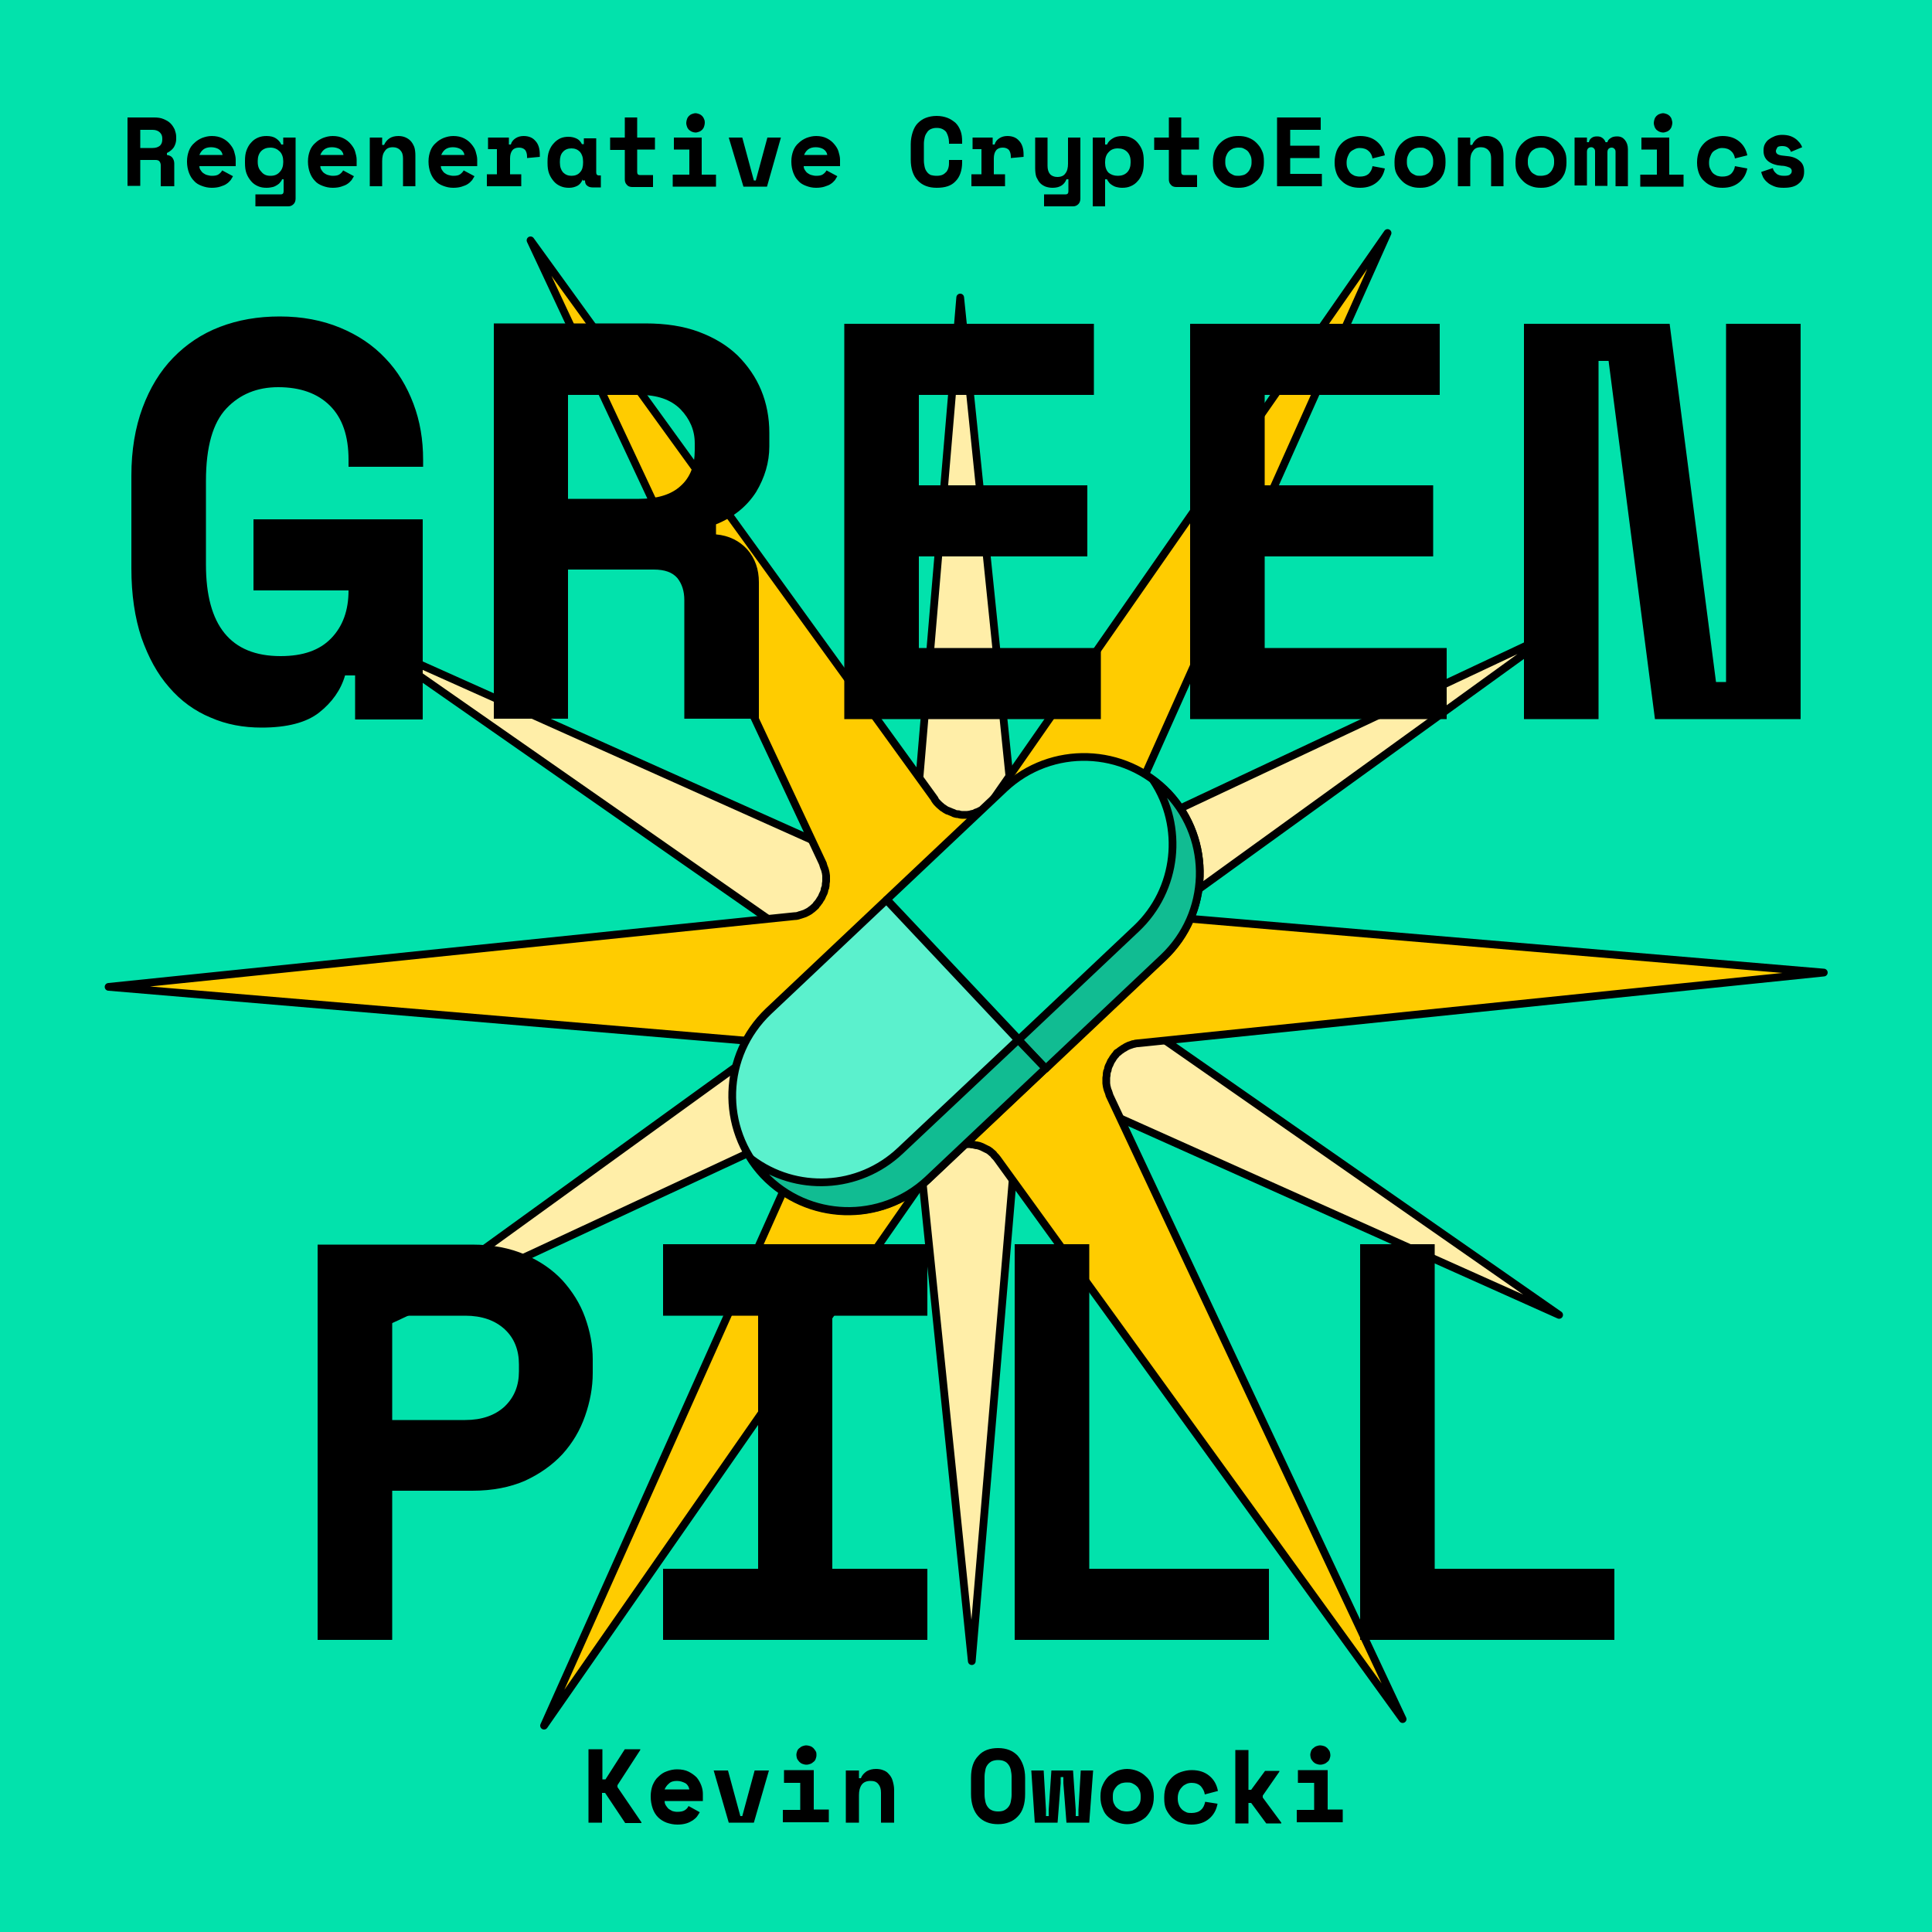 <svg id="eEvwFUI4LP61" xmlns="http://www.w3.org/2000/svg" xmlns:xlink="http://www.w3.org/1999/xlink" viewBox="0 0 500 500" shape-rendering="geometricPrecision" text-rendering="geometricPrecision"><style><![CDATA[#eEvwFUI4LP61{pointer-events: all}#eEvwFUI4LP61:hover #eEvwFUI4LP63_tr {animation: eEvwFUI4LP63_tr__tr 3000ms linear infinite normal forwards}@keyframes eEvwFUI4LP63_tr__tr { 0% {transform: translate(250px,253.45px) rotate(0deg)} 100% {transform: translate(250px,253.45px) rotate(-60deg)}} #eEvwFUI4LP61:hover #eEvwFUI4LP64_tr {animation: eEvwFUI4LP64_tr__tr 3000ms linear infinite normal forwards}@keyframes eEvwFUI4LP64_tr__tr { 0% {transform: translate(250.05px,253.45px) rotate(0deg)} 100% {transform: translate(250.05px,253.45px) rotate(60deg)}} #eEvwFUI4LP61:hover #eEvwFUI4LP67_to {animation: eEvwFUI4LP67_to__to 3000ms linear infinite normal forwards}@keyframes eEvwFUI4LP67_to__to { 0% {transform: translate(250px,254.7px);animation-timing-function: cubic-bezier(0.42,0,0.58,1)} 50% {transform: translate(250px,247.7px);animation-timing-function: cubic-bezier(0.42,0,0.58,1)} 100% {transform: translate(250px,254.7px)}} #eEvwFUI4LP61:hover #eEvwFUI4LP67_tr {animation: eEvwFUI4LP67_tr__tr 3000ms linear infinite normal forwards}@keyframes eEvwFUI4LP67_tr__tr { 0% {transform: rotate(0deg);animation-timing-function: cubic-bezier(0.42,0,0.58,1)} 50% {transform: rotate(5deg);animation-timing-function: cubic-bezier(0.42,0,0.58,1)} 100% {transform: rotate(0deg)}}]]></style><rect width="500" height="500" rx="0" ry="0" fill="#02e2ac"/><g id="eEvwFUI4LP63_tr" transform="translate(250,253.45) rotate(0)"><path d="M213,259.8c0,0,0,0,0,0c.3-.2.5-.4.7-.6.1-.1.2-.2.3-.2.2-.2.3-.4.5-.6.1-.1.2-.2.3-.3.1-.2.2-.4.3-.6.1-.1.2-.3.3-.4.1-.2.1-.3.2-.5s.2-.4.2-.6c0,0,0,0,0-.1c0-.2.1-.3.1-.5s.1-.4.1-.6s0-.4,0-.6s0-.4,0-.6s0-.4,0-.6s0-.4-.1-.6c0-.2-.1-.4-.2-.6c0-.2-.1-.3-.1-.5c0,0,0,0,0-.1-.1-.2-.2-.4-.3-.6s-.1-.3-.2-.5-.2-.3-.3-.4c-.1-.2-.2-.4-.3-.5s-.2-.2-.3-.3c-.2-.2-.3-.4-.5-.6-.1-.1-.2-.2-.3-.2-.2-.2-.4-.4-.6-.5c0,0,0,0,0,0L96.5,166.5l129.5,58c0,0,0,0,0,0c.2.1.5.2.7.2.1,0,.3.1.4.1.2.1.4.1.6.1s.3.1.5.1.3,0,.5,0s.4,0,.7,0c.1,0,.3,0,.4-.1.2,0,.5-.1.7-.1c0,0,0,0,.1,0s.3-.1.4-.1c.2-.1.4-.1.7-.2.2-.1.3-.2.5-.2.2-.1.4-.2.6-.3s.3-.2.5-.3.3-.2.5-.3.3-.3.5-.4c.1-.1.2-.2.4-.3c0,0,0,0,0,0c.1-.2.3-.3.4-.5s.2-.3.3-.5c.1-.1.1-.3.2-.4.1-.2.2-.4.3-.6c0-.1.1-.2.1-.3.1-.3.2-.5.3-.8c0-.1,0-.2.1-.3.1-.3.1-.6.1-.9c0,0,0,0,0,0L248.5,77L263,218.1c0,.4.1.8.2,1.2c0,0,0,.1,0,.1.1.3.2.7.4,1c0,.1,0,.1.1.2.1.3.3.6.5.9c0,0,0,.1.1.1.2.3.4.5.6.8c0,0,0,.1.1.1c0,0,0,0,0,.1.1.1.2.2.4.3s.3.3.5.4.3.2.5.3.3.2.5.3.4.2.6.3.3.2.5.2c.2.1.4.1.7.2.1,0,.3.1.4.1c0,0,0,0,.1,0c.2,0,.5.1.7.1.1,0,.3,0,.4.1.2,0,.4,0,.6,0s.3,0,.5,0s.3-.1.5-.1.4-.1.6-.1c.1,0,.3-.1.4-.2.2-.1.5-.2.7-.3c0,0,0,0,0,0L402,163.8L287,246.9c0,0,0,0,0,0-.1.1-.1.1-.2.2-.2.2-.4.3-.6.5-.1.1-.2.2-.2.3-.2.2-.3.4-.5.6-.1.1-.1.2-.2.3-.2.3-.4.6-.5.9c0,0,0,0,0,.1-.1.3-.3.6-.4.9c0,0,0,.1,0,.1c0,.1,0,.1,0,.2-.1.2-.1.5-.2.8c0,.1,0,.2-.1.3c0,.3-.1.7-.1,1c0,0,0,0,0,0s0,0,0,0s0,0,0,0s0,0,0,0c0,.3,0,.7.1,1c0,.1,0,.2.1.3c0,.3.1.5.2.8c0,.1,0,.1,0,.2c0,0,0,.1,0,.1.1.3.2.6.4.9c0,0,0,0,0,.1.2.3.4.6.6.9.1.1.1.2.2.3.2.2.3.4.5.6.1.1.2.2.2.2.2.2.4.4.6.5.1.1.1.1.2.2c0,0,0,0,0,0l116.4,81.1-129.5-58c0,0,0,0,0,0-.2-.1-.5-.2-.7-.2-.1,0-.3-.1-.4-.1-.2-.1-.4-.1-.6-.1s-.3-.1-.5-.1-.4,0-.5,0c-.2,0-.4,0-.6,0-.1,0-.3,0-.4.1-.2,0-.5.1-.7.1c0,0,0,0-.1,0s-.3.1-.4.1c-.2.1-.4.1-.7.2-.2.1-.3.2-.5.2-.2.1-.4.2-.6.3s-.3.2-.5.3-.3.2-.5.3-.3.3-.5.4c-.1.1-.2.2-.4.3c0,0,0,0,0,.1c0,0,0,.1-.1.1-.2.3-.4.5-.6.8c0,0,0,.1-.1.1-.2.3-.3.6-.5.9c0,.1,0,.1-.1.2-.1.3-.2.7-.3,1c0,0,0,.1,0,.1-.1.4-.2.8-.2,1.2l-12,141.3L237,288.8c0,0,0,0,0,0c0-.3-.1-.5-.2-.8c0-.1,0-.2-.1-.3-.1-.3-.2-.5-.3-.7c0-.1-.1-.2-.1-.4-.1-.2-.2-.4-.3-.6-.1-.1-.2-.3-.2-.4-.1-.2-.2-.3-.3-.4-.1-.2-.2-.3-.4-.5c0,0,0,0,0,0-.1-.1-.2-.2-.4-.3s-.3-.3-.5-.4-.3-.2-.5-.3-.3-.2-.5-.3-.4-.2-.6-.3-.3-.2-.5-.2c-.2-.1-.4-.1-.7-.2-.1,0-.3-.1-.4-.1c0,0,0,0-.1,0-.2,0-.5-.1-.7-.1-.1,0-.3,0-.4-.1-.2,0-.4,0-.6,0s-.4,0-.5,0c-.2,0-.3.1-.5.1s-.4.1-.6.1c-.1,0-.3.1-.4.2-.2.1-.5.2-.7.3c0,0,0,0,0,0L98.1,342.9L213,259.8Z" transform="translate(-250,-253.45)" fill="#ffeea8" stroke="#000" stroke-width="2" stroke-linecap="round" stroke-linejoin="round" stroke-miterlimit="10"/></g><g id="eEvwFUI4LP64_tr" transform="translate(250.05,253.45) rotate(0)"><path d="M258.1,299.9c0,0,0,0,0,0-.2-.3-.5-.6-.7-.8-.1-.1-.2-.2-.3-.4-.2-.2-.5-.4-.7-.6-.1-.1-.2-.2-.4-.3-.2-.2-.5-.3-.7-.4s-.4-.2-.6-.3-.4-.2-.6-.3c-.3-.1-.5-.2-.8-.3c0,0,0,0-.1,0-.2-.1-.4-.1-.6-.1-.3-.1-.5-.1-.8-.2-.2,0-.5,0-.7-.1-.2,0-.5,0-.7,0-.3,0-.5,0-.7.1-.2,0-.5,0-.7.1-.3,0-.5.1-.8.2-.2.1-.4.1-.6.1c0,0,0,0-.1,0-.3.1-.5.2-.8.3-.2.1-.4.2-.6.3s-.4.2-.6.4c-.2.1-.5.3-.7.4-.1.1-.3.2-.4.3-.2.2-.5.4-.7.6-.1.1-.2.2-.3.4-.2.3-.4.5-.6.8c0,0,0,0,0,0l-102,146.5l72.9-162.9c0,0,0,0,0-.1.1-.3.2-.6.3-.9.1-.2.1-.4.2-.5.1-.3.1-.5.1-.8c0-.2.1-.4.1-.7c0-.2,0-.4,0-.7s0-.5,0-.8c0-.2-.1-.4-.1-.6c0-.3-.1-.6-.1-.9c0,0,0,0,0-.1c0-.2-.1-.3-.2-.5-.1-.3-.2-.6-.3-.8s-.2-.4-.3-.6-.2-.5-.4-.7c-.1-.2-.3-.4-.4-.6s-.3-.4-.4-.6c-.2-.2-.4-.4-.5-.6-.1-.1-.3-.3-.4-.5c0,0,0,0-.1,0-.2-.2-.4-.3-.6-.5-.2-.1-.4-.3-.6-.4s-.3-.2-.5-.3c-.3-.1-.5-.3-.8-.4-.1-.1-.2-.1-.4-.1-.3-.1-.7-.3-1-.3-.1,0-.2,0-.4-.1-.4-.1-.7-.2-1.1-.2c0,0,0,0,0,0l-177.7-15l177.5-18.3c.5,0,1-.1,1.4-.3c0,0,.1,0,.1,0c.4-.1.8-.3,1.2-.4.1,0,.1-.1.2-.1.4-.2.8-.4,1.1-.6c0,0,.1-.1.1-.1.3-.2.7-.5,1-.8c0,0,.1-.1.1-.1s0,0,.1-.1c.2-.1.3-.3.4-.5.2-.2.4-.4.5-.6.2-.2.3-.4.4-.6s.3-.4.4-.6.2-.5.3-.7.2-.4.3-.6c.1-.3.2-.6.2-.8s.1-.3.2-.5c0,0,0,0,0-.1.1-.3.1-.6.1-.9c0-.2.1-.4.1-.6c0-.3,0-.5,0-.8c0-.2,0-.4,0-.7c0-.2-.1-.4-.1-.7-.1-.3-.1-.5-.2-.8-.1-.2-.1-.4-.2-.5-.1-.3-.2-.6-.3-.9c0,0,0,0,0-.1L137.3,62.2L241.9,206.8c0,0,0,0,0,.1.1.1.1.2.2.3.2.3.4.5.7.8.1.1.2.2.3.3.2.2.5.4.7.6.1.1.2.2.3.2.4.3.7.5,1.1.7c0,0,.1,0,.1,0c.4.2.8.3,1.2.5.1,0,.1,0,.2.1.1,0,.2,0,.2.1.3.1.6.2,1,.2.1,0,.3,0,.4.1.4.1.9.1,1.3.1c0,0,0,0,0,0s0,0,0,0s0,0,0,0s0,0,0,0c.4,0,.9,0,1.3-.1.1,0,.3,0,.4-.1.3-.1.6-.1.9-.2.1,0,.2,0,.2-.1.1,0,.1,0,.1-.1.4-.1.8-.3,1.2-.5c0,0,0,0,.1,0c.4-.2.8-.4,1.1-.7.1-.1.2-.2.3-.2.2-.2.5-.4.7-.6.1-.1.2-.2.3-.3.2-.2.4-.5.7-.8.1-.1.1-.2.2-.3c0,0,0,0,0-.1l102-146.5-72.9,162.9c0,0,0,0,0,.1-.1.3-.2.6-.3.9-.1.2-.1.4-.2.5-.1.3-.1.5-.1.8c0,.2-.1.4-.1.7c0,.2,0,.4,0,.7s0,.5,0,.8c0,.2.1.4.1.6c0,.3.1.6.1.9c0,0,0,0,0,.1c0,.2.1.3.2.5.1.3.2.6.3.8s.2.4.3.6.2.5.4.7c.1.2.3.4.4.6s.3.4.4.6c.2.2.4.4.5.6.1.1.3.3.4.5c0,0,0,0,.1.1c0,0,.1.1.1.1.3.3.7.5,1,.8c0,0,.1.1.1.1.4.2.8.4,1.2.6.1,0,.1.1.2.1.4.2.8.3,1.3.4c0,0,.1,0,.1,0c.5.1,1,.2,1.5.2L472,251.7L294.5,270c0,0,0,0-.1,0-.3,0-.7.1-1,.2-.1,0-.3,0-.4.1-.3.1-.6.2-.9.3-.1.1-.3.1-.4.2-.3.1-.5.3-.7.4s-.4.2-.5.3c-.2.1-.4.3-.6.4-.2.2-.4.3-.6.5c0,0,0,0-.1,0-.2.1-.3.3-.4.5-.2.2-.4.4-.5.6-.2.2-.3.4-.4.6s-.3.4-.4.6-.2.5-.3.7-.2.4-.3.6c-.1.3-.2.6-.2.8s-.1.3-.2.5c0,0,0,0,0,.1-.1.3-.1.6-.1.9c0,.2-.1.4-.1.6c0,.3,0,.5,0,.8c0,.2,0,.4,0,.7c0,.2.1.4.1.7.1.3.1.5.2.8.1.2.1.4.2.5.1.3.2.6.3.9c0,0,0,0,0,.1L363,444.9l-104.9-145Z" transform="translate(-250.05,-253.45)" fill="#fc0" stroke="#000" stroke-width="2" stroke-linecap="round" stroke-linejoin="round" stroke-miterlimit="10"/></g><path d="M155.9,471.7h-3.6v-19h3.6v7.8h.8l5-7.8h4v.2l-5.9,9.1v.5l6.2,9.1v.2h-4.2l-5.2-7.8h-.8v7.7Zm16.1-5.6c0,.4.1.8.3,1.1s.4.6.7.9c.3.2.6.4,1,.6.4.1.8.2,1.2.2.9,0,1.5-.1,2-.4s.8-.7,1-1.1l2.9,1.6c-.2.3-.4.7-.7,1.1s-.7.7-1.1,1c-.5.3-1,.6-1.7.8s-1.4.3-2.3.3c-1,0-1.9-.2-2.8-.5-.8-.3-1.6-.8-2.2-1.4s-1.1-1.4-1.4-2.3-.5-1.9-.5-3v-.2c0-1,.2-2,.5-2.8.4-.9.8-1.6,1.5-2.2.6-.6,1.3-1.1,2.2-1.4.8-.3,1.7-.5,2.6-.5c1.2,0,2.2.2,3,.6s1.5.9,2.1,1.5c.5.6.9,1.3,1.2,2.1s.4,1.5.4,2.2v1.8h-9.9Zm3.2-5.2c-.9,0-1.6.2-2.1.7-.5.4-.9,1-1.1,1.5h6.4c-.1-.6-.4-1.2-1-1.6-.6-.3-1.3-.6-2.2-.6Zm9.5-2.7h3.7l3.2,11.8h.5l3.2-11.8h3.7l-3.9,13.5h-6.5l-3.9-13.5Zm17.8,10.2h4.6v-7h-4.2v-3.3h7.7v10.2h3.9v3.3h-11.9v-3.2Zm8.8-14.2c0,.4-.1.7-.2,1s-.3.6-.6.8c-.2.2-.5.4-.8.5s-.6.2-1,.2-.7-.1-1-.2-.6-.3-.8-.5-.4-.5-.6-.8c-.1-.3-.2-.7-.2-1c0-.4.1-.7.2-1s.3-.6.6-.8c.2-.2.5-.4.8-.5s.6-.2,1-.2c.3,0,.7.1,1,.2s.6.3.8.5.4.5.6.8.2.7.2,1Zm11,17.5h-3.4v-13.5h3.4v2h.5c.3-.8.8-1.3,1.5-1.8.7-.4,1.5-.6,2.4-.6.7,0,1.3.1,1.8.3.6.2,1.1.5,1.5,1c.4.4.8,1,1,1.7s.4,1.5.4,2.4v8.5h-3.4v-7.7c0-1-.2-1.7-.7-2.3s-1.1-.8-2-.8c-1,0-1.8.3-2.3,1s-.7,1.6-.7,2.7v7.1Zm29-11.6c0-2.5.6-4.4,1.9-5.7c1.2-1.4,3-2,5.1-2c2.2,0,3.9.7,5.1,2c1.2,1.4,1.9,3.3,1.9,5.7v4.2c0,2.5-.6,4.5-1.9,5.8-1.2,1.3-3,2-5.1,2-2.2,0-3.9-.7-5.1-2s-1.9-3.3-1.9-5.8v-4.2Zm7,8.7c.7,0,1.2-.1,1.6-.3s.8-.5,1.1-.9.5-.8.6-1.4c.1-.5.2-1.1.2-1.7v-4.7c0-.6-.1-1.2-.2-1.7s-.3-1-.6-1.4-.6-.7-1.1-.9c-.4-.2-1-.3-1.6-.3s-1.1.1-1.6.3c-.4.2-.8.5-1.1.9s-.5.8-.6,1.4c-.1.5-.2,1.1-.2,1.7v4.7c0,.6.1,1.2.2,1.7s.3,1,.6,1.4.6.7,1.1.9c.4.2,1,.3,1.6.3Zm23.6,2.9h-5.9l-.8-10.2v-1.6h-.7v1.6l-.8,10.2h-5.9l-.9-13.5h3.2l.6,10.2v1.6h.7v-1.6l.7-10.2h5.6l.7,10.2v1.6h.7v-1.6l.6-10.2h3.2l-1,13.5Zm16.7-6.6c0,1.1-.2,2.1-.6,3s-.9,1.6-1.5,2.2c-.7.6-1.4,1-2.2,1.3s-1.7.5-2.6.5-1.8-.2-2.6-.5-1.6-.8-2.2-1.3c-.7-.6-1.2-1.3-1.5-2.2-.4-.9-.6-1.9-.6-3v-.3c0-1.1.2-2.1.6-2.9.4-.9.9-1.6,1.5-2.2.7-.6,1.4-1,2.2-1.4.8-.3,1.7-.5,2.6-.5s1.8.2,2.6.5s1.6.8,2.2,1.4c.7.6,1.2,1.3,1.5,2.2.4.9.6,1.8.6,2.9v.3Zm-7,3.7c.5,0,1-.1,1.4-.2.4-.2.8-.4,1.1-.7s.6-.7.8-1.1.3-.9.3-1.5v-.5c0-.6-.1-1.1-.3-1.5s-.4-.8-.8-1.1c-.3-.3-.7-.5-1.1-.7s-.9-.2-1.4-.2-1,.1-1.4.2c-.4.2-.8.4-1.1.7s-.6.7-.8,1.1-.3.9-.3,1.5v.5c0,.6.1,1.1.3,1.5s.4.8.8,1.1c.3.3.7.5,1.1.7.4.1.9.2,1.4.2Zm23.5-2c-.3,1.6-1,2.9-2.2,3.9s-2.7,1.5-4.6,1.5c-1,0-1.9-.2-2.8-.5s-1.6-.8-2.2-1.3c-.6-.6-1.1-1.3-1.5-2.1-.4-.9-.5-1.8-.5-2.9v-.3c0-1.1.2-2.1.5-2.9.4-.9.9-1.6,1.5-2.2s1.4-1.1,2.3-1.4s1.8-.5,2.8-.5c1.9,0,3.4.5,4.6,1.5s1.9,2.3,2.2,3.9l-3.4.9c-.1-.8-.5-1.5-1-2.1-.6-.6-1.4-.9-2.4-.9-.5,0-1,.1-1.4.3s-.8.4-1.1.8c-.3.3-.6.7-.8,1.2s-.3,1-.3,1.6v.2c0,.6.1,1.1.3,1.6s.4.8.8,1.2c.3.3.7.5,1.1.7s.9.2,1.4.2c1,0,1.9-.3,2.4-.8.6-.5.9-1.2,1.1-2.1l3.2.5Zm8-3.6h.7l3.6-4.9h3.7v.2l-4.3,6.2v.5l4.8,6.5v.2h-3.9l-3.9-5.3h-.7v5.3h-3.4v-19h3.4v10.3Zm12.4,5.2h4.6v-7h-4.2v-3.3h7.7v10.2h3.9v3.3h-11.9v-3.2Zm8.8-14.2c0,.4-.1.7-.2,1s-.3.6-.6.8c-.2.2-.5.4-.8.5s-.6.2-1,.2-.7-.1-1-.2-.6-.3-.8-.5-.4-.5-.6-.8c-.1-.3-.2-.7-.2-1c0-.4.1-.7.2-1s.3-.6.6-.8c.2-.2.5-.4.8-.5s.6-.2,1-.2c.3,0,.7.1,1,.2s.6.3.8.5.4.5.6.8c.1.3.2.7.2,1ZM45,48.2h-3.4v-5.4c0-.4-.1-.7-.3-1s-.6-.4-1.1-.4h-3.9v6.7h-3.3v-17.7h6.9c.9,0,1.7.1,2.4.4s1.3.6,1.8,1.1.8,1,1.1,1.6c.2.6.4,1.2.4,1.9v.6c0,.7-.2,1.4-.6,2.1-.4.6-1,1.1-1.8,1.5v.5c.6.1,1.1.3,1.4.7s.5.9.5,1.5v5.9Zm-8.7-9.9h3.2c.8,0,1.4-.2,1.9-.6.4-.4.6-.9.6-1.6v-.3c0-.6-.2-1.1-.6-1.5s-1-.7-1.9-.7h-3.2v4.7ZM51.6,43c0,.4.1.7.3,1s.4.6.7.8.6.4,1,.5.8.2,1.2.2c.8,0,1.4-.1,1.8-.4s.7-.6.9-1l2.8,1.5c-.2.3-.4.7-.6,1-.3.3-.6.7-1.1,1-.4.3-1,.5-1.6.7s-1.4.3-2.2.3c-1,0-1.8-.2-2.6-.5s-1.5-.7-2-1.3c-.6-.6-1-1.3-1.3-2.1s-.5-1.8-.5-2.8v-.2c0-1,.2-1.9.5-2.7s.8-1.5,1.4-2c.6-.6,1.3-1,2-1.3.8-.3,1.6-.5,2.5-.5c1.1,0,2,.2,2.8.6s1.4.9,1.9,1.5.9,1.2,1.1,1.9.4,1.4.4,2.1v1.7h-9.4Zm3-4.9c-.8,0-1.5.2-2,.6s-.8.9-1,1.4h6c-.1-.6-.4-1.1-1-1.5-.5-.3-1.2-.5-2-.5Zm18.8,8.3h-.4c-.1.3-.3.6-.5.8-.2.3-.5.5-.8.7s-.7.4-1.1.5-1,.2-1.6.2c-.8,0-1.5-.1-2.2-.4s-1.3-.7-1.8-1.3-.9-1.2-1.2-2-.4-1.7-.4-2.8v-.5c0-1,.1-1.9.4-2.7s.7-1.5,1.2-2c.5-.6,1.1-1,1.8-1.3s1.4-.4,2.2-.4c1,0,1.8.2,2.4.6s1.1.9,1.4,1.6h.5v-1.8h3.2v15.8c0,.6-.2,1.1-.5,1.4-.4.4-.8.6-1.4.6h-8.5v-3.1h6.6c.5,0,.7-.3.7-.8v-3.1ZM70,45.5c1,0,1.8-.3,2.4-1c.6-.6.9-1.5.9-2.5v-.3c0-1-.3-1.9-.9-2.5s-1.4-1-2.4-1-1.8.3-2.4.9-.9,1.5-.9,2.5v.3c0,1.1.3,1.9.9,2.5.6.8,1.4,1.1,2.4,1.1ZM82.9,43c0,.4.1.7.3,1s.4.6.7.8.6.4,1,.5.8.2,1.2.2c.8,0,1.4-.1,1.8-.4s.7-.6.9-1l2.8,1.5c-.2.3-.4.7-.6,1-.3.3-.6.7-1.1,1-.4.3-1,.5-1.6.7s-1.4.3-2.2.3c-1,0-1.8-.2-2.6-.5s-1.5-.7-2-1.3c-.6-.6-1-1.3-1.3-2.1s-.5-1.8-.5-2.8v-.2c0-1,.2-1.9.5-2.7s.8-1.5,1.4-2c.6-.6,1.3-1,2-1.3.8-.3,1.6-.5,2.5-.5c1.1,0,2,.2,2.8.6s1.4.9,1.9,1.5.9,1.2,1.1,1.9.4,1.4.4,2.1v1.7h-9.4Zm3-4.9c-.8,0-1.5.2-2,.6s-.8.9-1,1.4h6c-.1-.6-.4-1.1-1-1.5-.5-.3-1.2-.5-2-.5Zm13,10.1h-3.2v-12.6h3.2v1.9h.5c.3-.7.8-1.3,1.4-1.7s1.4-.6,2.3-.6c.6,0,1.2.1,1.7.3s1,.5,1.4.9.7.9,1,1.6c.2.6.3,1.4.3,2.2v8h-3.2v-7.2c0-.9-.2-1.6-.7-2.1-.4-.5-1.1-.8-1.9-.8-1,0-1.7.3-2.1,1-.5.6-.7,1.5-.7,2.6v6.5ZM114.1,43c0,.4.1.7.3,1s.4.6.7.8.6.4,1,.5.8.2,1.2.2c.8,0,1.4-.1,1.8-.4s.7-.6.9-1l2.8,1.5c-.2.3-.4.7-.6,1-.3.3-.6.7-1.1,1-.4.3-1,.5-1.6.7s-1.4.3-2.2.3c-1,0-1.8-.2-2.6-.5s-1.5-.7-2-1.3c-.6-.6-1-1.3-1.3-2.1s-.5-1.8-.5-2.8v-.2c0-1,.2-1.9.5-2.7s.8-1.5,1.4-2c.6-.6,1.3-1,2-1.3.8-.3,1.6-.5,2.5-.5c1.1,0,2,.2,2.8.6s1.4.9,1.9,1.5.9,1.2,1.1,1.9.4,1.4.4,2.1v1.7h-9.4Zm3.1-4.9c-.8,0-1.5.2-2,.6s-.8.9-1,1.4h6c-.1-.6-.4-1.1-1-1.5-.5-.3-1.2-.5-2-.5Zm9.1-2.5h5.4v1.8h.5c.2-.7.6-1.2,1.2-1.6s1.3-.6,2.1-.6c1.3,0,2.3.4,3,1.2.8.8,1.2,2,1.2,3.6v.6l-3.3.3v-.4c0-.7-.2-1.3-.5-1.7-.4-.4-.9-.6-1.6-.6s-1.3.2-1.7.7-.6,1.2-.6,2.1v4.1h2.9v3.1h-8.9v-3.1h2.6v-6.5h-2.3v-3Zm24.5,10.8c-.3.8-.8,1.4-1.4,1.7s-1.3.5-2.1.5-1.5-.1-2.2-.4-1.3-.7-1.8-1.3-.9-1.2-1.2-2-.4-1.7-.4-2.7v-.4c0-1,.1-1.9.4-2.7s.7-1.5,1.2-2c.5-.6,1.1-1,1.7-1.3.7-.3,1.4-.4,2.1-.4.9,0,1.6.2,2.2.5s1,.8,1.3,1.4h.5v-1.5h3.2v8.8c0,.5.2.8.7.8h.5v3.1h-2.2c-.6,0-1.1-.2-1.4-.5-.4-.3-.5-.8-.5-1.3h-.6Zm-2.9-.9c.9,0,1.7-.3,2.2-.9.6-.6.8-1.5.8-2.5v-.3c0-1.1-.3-1.9-.8-2.5-.6-.6-1.3-.9-2.2-.9s-1.7.3-2.2.9c-.6.6-.8,1.5-.8,2.5v.3c0,1.1.3,1.9.8,2.5.6.6,1.3.9,2.2.9Zm10-9.9h3.8v-5.2h3.2v5.2h4.6v3.1h-4.6v5.8c0,.5.2.8.7.8h3.4v3.1h-5.4c-.6,0-1.1-.2-1.4-.6-.4-.4-.5-.9-.5-1.4v-7.6h-3.8v-3.2Zm16.2,9.6h4.3v-6.5h-4v-3.1h7.2v9.6h3.7v3.1h-11.2v-3.1Zm8.3-13.4c0,.3-.1.7-.2,1s-.3.6-.5.8-.5.4-.8.5-.6.2-.9.2-.7-.1-.9-.2c-.3-.1-.5-.3-.8-.5-.2-.2-.4-.5-.5-.8s-.2-.6-.2-1c0-.3.1-.7.2-1s.3-.6.5-.8.5-.4.8-.5.6-.2.9-.2.6.1.9.2.6.3.8.5.4.5.5.8c.2.4.2.7.2,1Zm6.2,3.8h3.5l3,11.1h.5l3-11.1h3.5l-3.6,12.7h-6.1l-3.8-12.7ZM208,43c0,.4.1.7.3,1s.4.6.7.8.6.4,1,.5.8.2,1.2.2c.8,0,1.4-.1,1.8-.4s.7-.6.9-1l2.8,1.5c-.2.3-.4.7-.6,1-.3.3-.6.7-1.1,1-.4.3-1,.5-1.6.7s-1.4.3-2.2.3c-1,0-1.8-.2-2.6-.5s-1.5-.7-2-1.3c-.6-.6-1-1.3-1.3-2.1s-.5-1.8-.5-2.8v-.2c0-1,.2-1.9.5-2.7s.8-1.5,1.4-2c.6-.6,1.3-1,2-1.3.8-.3,1.6-.5,2.5-.5c1.1,0,2,.2,2.8.6s1.4.9,1.9,1.5.9,1.2,1.1,1.9.4,1.4.4,2.1v1.7h-9.4Zm3.1-4.9c-.8,0-1.5.2-2,.6s-.8.9-1,1.4h6c-.1-.6-.4-1.1-1-1.5-.5-.3-1.2-.5-2-.5Zm31.3,7.4c.6,0,1.2-.1,1.6-.3s.7-.5,1-.8c.2-.3.4-.7.5-1.2.1-.4.1-.9.1-1.3v-.5h3.4v.6c0,2.1-.6,3.8-1.7,4.9-1.1,1.2-2.7,1.7-4.9,1.7-2,0-3.7-.6-4.9-1.9-1.2-1.2-1.8-3.1-1.8-5.4v-4c0-1.1.2-2.2.5-3.1s.7-1.7,1.3-2.3s1.3-1.1,2.1-1.4s1.7-.5,2.8-.5s2,.2,2.8.5s1.5.8,2.1,1.3c.6.6,1,1.3,1.3,2.1s.4,1.7.4,2.8v.5h-3.4v-.5c0-.4-.1-.9-.2-1.3s-.3-.8-.5-1.2c-.2-.3-.6-.6-1-.8s-.9-.3-1.5-.3-1,.1-1.5.3c-.4.2-.8.5-1,.9-.3.4-.5.8-.6,1.3s-.2,1-.2,1.5v4.5c0,.6.1,1.1.2,1.6s.3.9.6,1.3.6.6,1,.8c.4.1.9.2,1.5.2Zm9.1-9.9h5.4v1.8h.5c.2-.7.6-1.2,1.2-1.6s1.3-.6,2.1-.6c1.3,0,2.3.4,3,1.2.8.8,1.2,2,1.2,3.6v.6l-3.3.3v-.4c0-.7-.2-1.3-.5-1.7-.4-.4-.9-.6-1.6-.6s-1.3.2-1.7.7-.6,1.2-.6,2.1v4.1h2.9v3.1h-8.7v-3.1h2.6v-6.5h-2.3v-3Zm24.9,0h3.2v15.8c0,.6-.2,1.1-.5,1.4-.4.4-.8.6-1.4.6h-7.5v-3.1h5.6c.5,0,.7-.3.7-.8v-3.1h-.5c-.6,1.5-1.8,2.2-3.6,2.2-.6,0-1.2-.1-1.8-.3-.5-.2-1-.5-1.4-.9s-.7-1-1-1.6c-.2-.6-.3-1.4-.3-2.3v-7.9h3.2v7.3c0,.9.2,1.6.6,2.1s1.1.8,1.9.8c1,0,1.7-.3,2.1-.9.5-.6.7-1.5.7-2.5v-6.8ZM286,53.4h-3.2v-17.8h3.2v1.8h.5c.3-.7.8-1.2,1.5-1.6.6-.4,1.5-.6,2.5-.6.7,0,1.5.1,2.1.4.7.3,1.3.7,1.8,1.3s.9,1.2,1.2,2s.4,1.7.4,2.7v.5c0,1-.1,2-.4,2.8s-.7,1.5-1.2,2c-.5.6-1.1,1-1.8,1.3s-1.4.4-2.2.4c-.6,0-1.1-.1-1.5-.2s-.8-.3-1.1-.5-.6-.4-.8-.7-.4-.5-.5-.8h-.5v7Zm3.3-7.9c1,0,1.8-.3,2.4-.9s.9-1.5.9-2.5v-.3c0-1.1-.3-1.9-.9-2.5s-1.4-.9-2.4-.9-1.8.3-2.4,1c-.6.6-.9,1.5-.9,2.5v.3c0,1,.3,1.9.9,2.5.6.5,1.4.8,2.4.8Zm9.4-9.9h3.8v-5.2h3.2v5.2h4.6v3.1h-4.6v5.8c0,.5.2.8.7.8h3.4v3.1h-5.4c-.6,0-1.1-.2-1.4-.6-.4-.4-.5-.9-.5-1.4v-7.6h-3.8v-3.2Zm28.4,6.5c0,1.1-.2,2-.5,2.8-.4.8-.8,1.5-1.5,2-.6.6-1.3,1-2.1,1.3s-1.6.4-2.5.4-1.7-.1-2.5-.4-1.5-.7-2.1-1.3-1.1-1.2-1.5-2-.5-1.7-.5-2.8v-.3c0-1,.2-2,.5-2.8.4-.8.8-1.5,1.5-2.1.6-.6,1.3-1,2.1-1.3s1.6-.4,2.5-.4s1.7.1,2.5.4s1.5.7,2.1,1.3s1.1,1.2,1.5,2.1c.4.8.5,1.7.5,2.8v.3Zm-6.6,3.4c.5,0,.9-.1,1.3-.2s.8-.4,1.1-.7.5-.6.7-1.1c.2-.4.3-.9.3-1.4v-.5c0-.5-.1-1-.3-1.4s-.4-.8-.7-1.1-.7-.5-1.1-.7-.8-.2-1.3-.2-.9.1-1.3.2c-.4.2-.8.4-1.1.7s-.5.6-.7,1.1c-.2.4-.3.9-.3,1.4v.5c0,.5.1,1,.3,1.4s.4.8.7,1.1.7.5,1.1.7.9.2,1.3.2Zm10-15.1h11.3v3.2h-7.9v4.1h7.6v3.2h-7.6v4.1h8.2v3.2h-11.6v-17.8Zm27.9,13.2c-.3,1.5-1,2.7-2.1,3.6s-2.5,1.4-4.3,1.4c-.9,0-1.8-.1-2.6-.4s-1.5-.7-2.1-1.3c-.6-.5-1.1-1.2-1.4-2s-.5-1.7-.5-2.7v-.3c0-1,.2-1.9.5-2.8.3-.8.8-1.5,1.4-2.1s1.3-1,2.1-1.3s1.7-.5,2.6-.5c1.8,0,3.2.5,4.3,1.4s1.8,2.1,2.1,3.6l-3.2.8c-.1-.7-.4-1.4-1-1.9-.5-.5-1.3-.8-2.3-.8-.5,0-.9.1-1.3.3s-.8.4-1.1.7-.5.7-.7,1.2-.3,1-.3,1.5v.2c0,.6.1,1.1.3,1.5s.4.8.7,1.1.7.5,1.1.7c.4.1.8.2,1.3.2c1,0,1.7-.2,2.3-.7.5-.5.9-1.2,1-2l3.2.6Zm15.7-1.5c0,1.1-.2,2-.5,2.8-.4.8-.8,1.5-1.5,2-.6.6-1.3,1-2.1,1.3s-1.6.4-2.5.4-1.7-.1-2.5-.4-1.5-.7-2.1-1.3-1.1-1.2-1.5-2-.5-1.7-.5-2.8v-.3c0-1,.2-2,.5-2.8.4-.8.8-1.5,1.5-2.1.6-.6,1.3-1,2.1-1.3s1.6-.4,2.5-.4s1.7.1,2.5.4s1.5.7,2.1,1.3s1.1,1.2,1.5,2.1c.4.8.5,1.7.5,2.8v.3Zm-6.6,3.4c.5,0,.9-.1,1.3-.2.4-.2.8-.4,1.1-.7s.5-.6.7-1.1c.2-.4.3-.9.3-1.4v-.5c0-.5-.1-1-.3-1.4s-.4-.8-.7-1.1-.7-.5-1.1-.7-.8-.2-1.3-.2-.9.1-1.3.2c-.4.2-.8.4-1.1.7s-.5.6-.7,1.1c-.2.4-.3.9-.3,1.4v.5c0,.5.1,1,.3,1.4s.4.8.7,1.1.7.5,1.1.7.8.2,1.3.2Zm13,2.7h-3.2v-12.6h3.2v1.9h.5c.3-.7.8-1.3,1.4-1.7s1.4-.6,2.3-.6c.6,0,1.2.1,1.7.3s1,.5,1.4.9.7.9,1,1.6c.2.6.3,1.4.3,2.2v8h-3.2v-7.2c0-.9-.2-1.6-.7-2.1-.4-.5-1.1-.8-1.9-.8-1,0-1.7.3-2.1,1-.5.6-.7,1.5-.7,2.6v6.5Zm24.9-6.1c0,1.1-.2,2-.5,2.8-.4.8-.8,1.5-1.5,2-.6.6-1.3,1-2.1,1.3s-1.6.4-2.5.4-1.7-.1-2.5-.4-1.5-.7-2.1-1.3-1.1-1.2-1.5-2-.5-1.7-.5-2.8v-.3c0-1,.2-2,.5-2.8.4-.8.8-1.5,1.5-2.1.6-.6,1.3-1,2.1-1.3s1.6-.4,2.5-.4s1.7.1,2.5.4s1.5.7,2.1,1.3s1.1,1.2,1.5,2.1c.4.8.5,1.7.5,2.8v.3Zm-6.6,3.4c.5,0,.9-.1,1.3-.2s.8-.4,1.1-.7.5-.6.7-1.1c.2-.4.3-.9.3-1.4v-.5c0-.5-.1-1-.3-1.4s-.4-.8-.7-1.1-.7-.5-1.1-.7-.8-.2-1.3-.2-.9.1-1.3.2c-.4.2-.8.4-1.1.7s-.5.6-.7,1.1c-.2.4-.3.9-.3,1.4v.5c0,.5.1,1,.3,1.4s.4.8.7,1.1.7.5,1.1.7.8.2,1.3.2Zm22.5,2.7h-3.2v-8.9c0-.4-.1-.6-.3-.8s-.4-.3-.7-.3-.6.1-.8.3-.3.5-.3.9v8.7h-3.2v-8.9c0-.4-.1-.6-.3-.8s-.4-.3-.7-.3-.6.1-.8.3-.3.5-.3.9v8.7h-3.2v-12.4h3.2v1.2h.5c.1-.5.3-.8.7-1.1s.8-.4,1.4-.4s1,.1,1.4.4.7.7.8,1.1h.5c.1-.5.4-.8.9-1.1.4-.3,1-.4,1.6-.4.9,0,1.5.3,2,.9s.8,1.4.8,2.4v9.6Zm3.2-3h4.3v-6.5h-4v-3.1h7.2v9.6h3.7v3.1h-11.2v-3.1Zm8.3-13.4c0,.3-.1.7-.2,1s-.3.6-.5.8-.5.4-.8.5-.6.2-.9.2-.7-.1-.9-.2c-.3-.1-.5-.3-.8-.5-.2-.2-.4-.5-.5-.8s-.2-.6-.2-1c0-.3.1-.7.2-1s.3-.6.5-.8.5-.4.8-.5.6-.2.9-.2.6.1.9.2.6.3.8.5.4.5.5.8c.1.4.2.7.2,1Zm19.4,11.8c-.3,1.5-1,2.7-2.1,3.6s-2.5,1.4-4.3,1.4c-.9,0-1.8-.1-2.6-.4s-1.5-.7-2.1-1.3c-.6-.5-1.1-1.2-1.4-2s-.5-1.7-.5-2.7v-.3c0-1,.2-1.9.5-2.8.3-.8.8-1.5,1.4-2.1s1.3-1,2.1-1.3s1.7-.5,2.6-.5c1.8,0,3.2.5,4.3,1.4s1.8,2.1,2.1,3.6L449,41c-.1-.7-.4-1.4-1-1.9-.5-.5-1.3-.8-2.3-.8-.5,0-.9.1-1.3.3s-.8.4-1.1.7-.5.7-.7,1.2-.3,1-.3,1.5v.2c0,.6.1,1.1.3,1.5s.4.8.7,1.1.7.5,1.1.7c.4.1.8.2,1.3.2c1,0,1.7-.2,2.3-.7.5-.5.9-1.2,1-2l3.2.6Zm7.4-4.5c0,.4.2.7.6.9s1.2.3,2.3.4c1.3.1,2.4.5,3.2,1.2.8.6,1.2,1.5,1.2,2.7v.2c0,1.3-.5,2.3-1.4,3-.9.8-2.2,1.1-3.9,1.1-1,0-1.8-.1-2.5-.4s-1.3-.6-1.7-1c-.5-.4-.8-.8-1.1-1.3-.2-.5-.4-.9-.5-1.4l3-1c.1.5.4,1,.9,1.4.4.4,1.1.6,2,.6.8,0,1.4-.1,1.6-.4.3-.2.4-.5.4-.8c0-.2,0-.3-.1-.5-.1-.1-.2-.3-.4-.4s-.5-.2-.8-.3-.8-.2-1.3-.2c-1.4-.1-2.6-.5-3.4-1.1s-1.3-1.5-1.3-2.7v-.2c0-.6.1-1.2.4-1.7s.6-.9,1.1-1.2c.4-.3,1-.6,1.5-.8.6-.2,1.2-.3,1.8-.3.8,0,1.5.1,2.1.3s1.1.5,1.5.8.7.7,1,1c.3.4.5.8.6,1.1l-2.9,1.2c-.2-.5-.4-.8-.8-1.1s-.9-.4-1.5-.4c-.5,0-1,.1-1.2.3-.3.5-.4.8-.4,1Z"/><path d="M352,322h19.3v84h46.5v18.4h-65.8v-102.4ZM65.6,152.8h24.6c0,5.2-1.5,9.3-4.5,12.4s-7.3,4.6-13.1,4.6c-12.9,0-19.3-7.9-19.3-23.7v-21.6c0-8.9,1.8-15.1,5.3-18.8s8-5.5,13.4-5.5c5.7,0,10.2,1.6,13.4,4.8s4.8,7.8,4.8,14v1.8h19.3v-1.8c0-5.2-.8-10-2.5-14.5s-4.1-8.5-7.3-11.8c-3.2-3.4-7.1-6-11.7-7.9s-9.8-2.9-15.6-2.9c-5.7,0-10.8.9-15.5,2.7s-8.7,4.5-12.1,8-6,7.8-7.9,12.9-2.9,11-2.9,17.6v24c0,6.8.9,12.8,2.6,17.9c1.8,5.1,4.1,9.4,7.2,12.9c3,3.5,6.6,6.1,10.7,7.8c4.1,1.8,8.5,2.6,13.2,2.6c6.6,0,11.6-1.3,14.9-3.9s5.6-5.8,6.7-9.6h2.6v11.4h17.5v-51.8h-43.8v18.4Zm152.9,33.3h66.4v-18.4h-47.1v-23.7h43.6v-18.4h-43.6v-23.4h45.3v-18.4h-64.6v102.3Zm-22.1-35.4c0-3.4-1-6.2-3-8.5-2-2.2-4.7-3.6-8.1-3.9v-2.6c4.7-1.9,8.1-4.8,10.4-8.4c2.2-3.7,3.4-7.6,3.4-11.8v-3.5c0-3.9-.7-7.6-2.1-11s-3.5-6.4-6.1-9c-2.7-2.6-6-4.6-10-6.1s-8.6-2.2-13.9-2.2h-39.2v102.3h19.2v-38.6h22.2c2.8,0,4.8.7,6.1,2.2c1.2,1.5,1.8,3.4,1.8,5.7v30.7h19.3v-35.3ZM147,102.2h18.4c4.7,0,8.2,1.2,10.7,3.7c2.4,2.5,3.7,5.4,3.7,8.8v1.8c0,4-1.2,7.1-3.7,9.3-2.4,2.2-6,3.3-10.7,3.3h-18.4v-26.9Zm161,83.9h66.4v-18.4h-47.1v-23.7h43.6v-18.4h-43.6v-23.4h45.3v-18.4h-64.6v102.3ZM171.6,340.5h24.6v65.5h-24.6v18.4h68.4v-18.4h-24.6v-65.5h24.6v-18.5h-68.4v18.5Zm91,83.9h65.8v-18.4h-46.5v-84h-19.3v102.4ZM432.1,83.8h-37.7v102.3h19.3v-92.7h2.6l12,92.7h37.7v-102.3h-19.3v92.7h-2.6l-12-92.7Zm-309.9,302c5.3,0,9.8-.9,13.7-2.6c3.9-1.8,7.1-4.1,9.7-6.9c2.6-2.9,4.5-6.1,5.8-9.8s2-7.4,2-11.2v-3.5c0-3.7-.7-7.3-2-10.9s-3.3-6.7-5.8-9.5c-2.6-2.8-5.8-5-9.7-6.7s-8.5-2.6-13.7-2.6h-40v102.3h19.3v-38.6h20.7Zm-20.7-45.3h18.9c4.3,0,7.7,1.2,10.2,3.5s3.7,5.4,3.7,9.1v1.8c0,3.7-1.2,6.7-3.7,9.1-2.5,2.3-5.9,3.5-10.2,3.5h-18.9v-27Z"/><g id="eEvwFUI4LP67_to" transform="translate(250,254.7)"><g id="eEvwFUI4LP67_tr" transform="rotate(0)"><g transform="translate(-250,-254.7)"><path d="M301.1,247.7c12-11.4,12.6-30.3,1.3-42.4v0c-11.4-12-30.3-12.6-42.4-1.3l-30.5,28.8l41.1,43.6l30.5-28.7Z" fill="#02e2ac" stroke="#000" stroke-width="2" stroke-linecap="round" stroke-linejoin="round" stroke-miterlimit="10"/><path d="M229.4,232.9l-30.5,28.8c-12,11.4-12.6,30.3-1.3,42.4v0c11.4,12,30.3,12.6,42.4,1.3l30.5-28.8-41.1-43.7Z" fill="#5bf1cd" stroke="#000" stroke-width="2" stroke-linecap="round" stroke-linejoin="round" stroke-miterlimit="10"/><path d="M298.5,202c7.9,11.9,6.3,28.2-4.4,38.3l-30.5,28.8l7,7.5l30.5-28.8c12-11.4,12.6-30.3,1.3-42.4v0c-1.3-1.3-2.5-2.4-3.9-3.4Z" fill="#11bc92" stroke="#000" stroke-width="2" stroke-linecap="round" stroke-linejoin="round" stroke-miterlimit="10"/><path d="M263.5,269.1L233,297.8c-10.8,10.2-27.1,10.8-38.5,2.2.9,1.4,2,2.8,3.2,4v0c11.4,12,30.3,12.6,42.4,1.3l30.5-28.8-7.1-7.4v0Z" fill="#11bc92" stroke="#000" stroke-width="2" stroke-linecap="round" stroke-linejoin="round" stroke-miterlimit="10"/></g></g></g></svg>